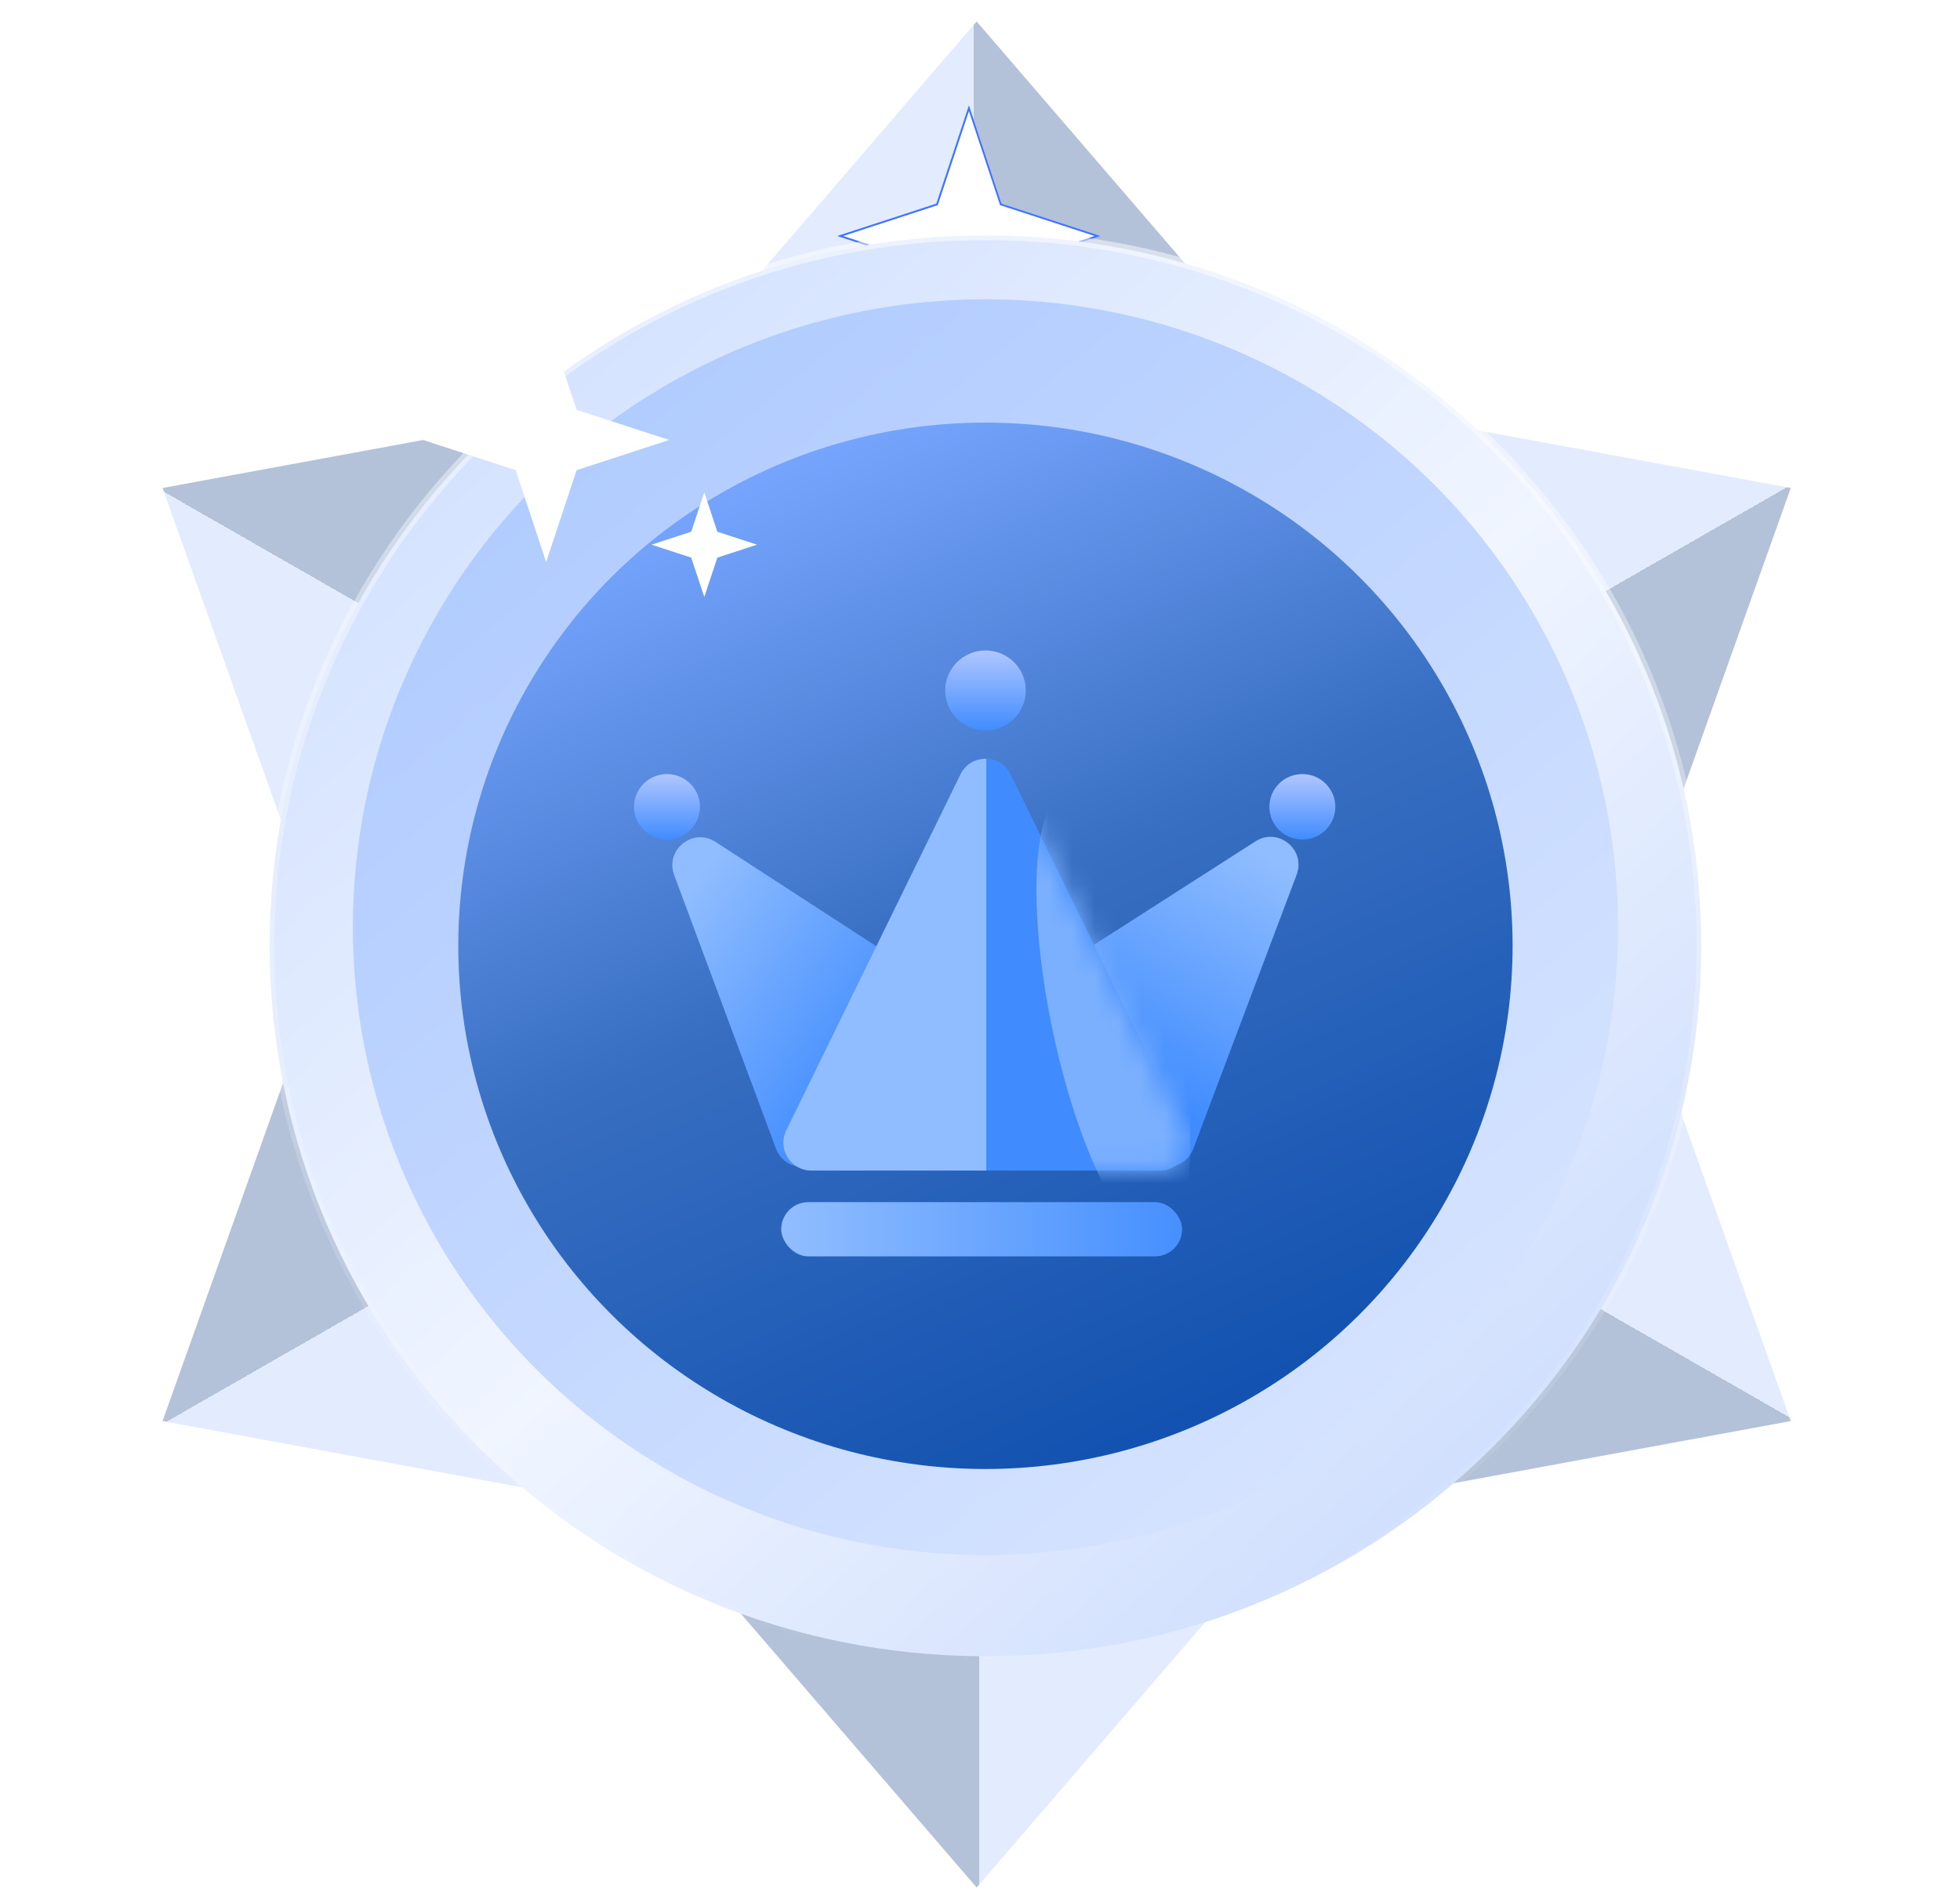 <svg fill="none" height="82" viewBox="0 0 85 82" width="85" xmlns="http://www.w3.org/2000/svg" xmlns:xlink="http://www.w3.org/1999/xlink"><filter id="a" color-interpolation-filters="sRGB" filterUnits="userSpaceOnUse" height="15.38" width="15.464" x="34.288" y="2.546"><feFlood flood-opacity="0" result="BackgroundImageFix"/><feBlend in="SourceGraphic" in2="BackgroundImageFix" mode="normal" result="shape"/><feGaussianBlur result="effect1_foregroundBlur_415_7612" stdDeviation="1.008"/></filter><filter id="b" color-interpolation-filters="sRGB" filterUnits="userSpaceOnUse" height="55.264" width="54.866" x="15.304" y="12.98"><feFlood flood-opacity="0" result="BackgroundImageFix"/><feBlend in="SourceGraphic" in2="BackgroundImageFix" mode="normal" result="shape"/><feColorMatrix in="SourceAlpha" result="hardAlpha" type="matrix" values="0 0 0 0 0 0 0 0 0 0 0 0 0 0 0 0 0 0 127 0"/><feOffset dy="-.807"/><feGaussianBlur stdDeviation=".807"/><feComposite in2="hardAlpha" k2="-1" k3="1" operator="arithmetic"/><feColorMatrix type="matrix" values="0 0 0 0 0 0 0 0 0 0.173 0 0 0 0 0.617 0 0 0 0.15 0"/><feBlend in2="shape" mode="normal" result="effect1_innerShadow_415_7612"/></filter><filter id="c" color-interpolation-filters="sRGB" filterUnits="userSpaceOnUse" height="46.994" width="45.722" x="19.875" y="17.519"><feFlood flood-opacity="0" result="BackgroundImageFix"/><feBlend in="SourceGraphic" in2="BackgroundImageFix" mode="normal" result="shape"/><feColorMatrix in="SourceAlpha" result="hardAlpha" type="matrix" values="0 0 0 0 0 0 0 0 0 0 0 0 0 0 0 0 0 0 127 0"/><feOffset dy=".807"/><feGaussianBlur stdDeviation="2.017"/><feComposite in2="hardAlpha" k2="-1" k3="1" operator="arithmetic"/><feColorMatrix type="matrix" values="0 0 0 0 0 0 0 0 0 0.193 0 0 0 0 0.487 0 0 0 1 0"/><feBlend in2="shape" mode="normal" result="effect1_innerShadow_415_7612"/><feColorMatrix in="SourceAlpha" result="hardAlpha" type="matrix" values="0 0 0 0 0 0 0 0 0 0 0 0 0 0 0 0 0 0 127 0"/><feOffset dy="-.807"/><feGaussianBlur stdDeviation="2.017"/><feComposite in2="hardAlpha" k2="-1" k3="1" operator="arithmetic"/><feColorMatrix type="matrix" values="0 0 0 0 0.438 0 0 0 0 0.629 0 0 0 0 1 0 0 0 1 0"/><feBlend in2="effect1_innerShadow_415_7612" mode="normal" result="effect2_innerShadow_415_7612"/></filter><filter id="d" color-interpolation-filters="sRGB" filterUnits="userSpaceOnUse" height="29.504" width="33.642" x="25.882" y="26.596"><feFlood flood-opacity="0" result="BackgroundImageFix"/><feColorMatrix in="SourceAlpha" result="hardAlpha" type="matrix" values="0 0 0 0 0 0 0 0 0 0 0 0 0 0 0 0 0 0 127 0"/><feOffset dy=".807"/><feGaussianBlur stdDeviation=".807"/><feComposite in2="hardAlpha" operator="out"/><feColorMatrix type="matrix" values="0 0 0 0 0.112 0 0 0 0 0.364 0 0 0 0 0.746 0 0 0 0.68 0"/><feBlend in2="BackgroundImageFix" mode="normal" result="effect1_dropShadow_415_7612"/><feBlend in="SourceGraphic" in2="effect1_dropShadow_415_7612" mode="normal" result="shape"/></filter><filter id="e" color-interpolation-filters="sRGB" filterUnits="userSpaceOnUse" height="24.345" width="11.509" x="42.53" y="31.097"><feFlood flood-opacity="0" result="BackgroundImageFix"/><feBlend in="SourceGraphic" in2="BackgroundImageFix" mode="normal" result="shape"/><feGaussianBlur result="effect1_foregroundBlur_415_7612" stdDeviation="1.21"/></filter><linearGradient id="f"><stop offset=".489" stop-color="#e3ebff"/><stop offset=".489" stop-color="#d1e5ee"/><stop offset=".489" stop-color="#b3c2d9"/></linearGradient><linearGradient id="g" gradientUnits="userSpaceOnUse" x1="37.279" x2="47.429" xlink:href="#f" y1="6.602" y2="6.602"/><linearGradient id="h" gradientUnits="userSpaceOnUse" x1="47.431" x2="37.281" xlink:href="#f" y1="76.187" y2="76.187"/><linearGradient id="i" gradientUnits="userSpaceOnUse" x1="75.25" x2="70.232" xlink:href="#f" y1="54.429" y2="63.186"/><linearGradient id="j" gradientUnits="userSpaceOnUse" x1="9.461" x2="14.479" xlink:href="#f" y1="28.362" y2="19.605"/><linearGradient id="k" gradientUnits="userSpaceOnUse" x1="70.174" x2="75.192" xlink:href="#f" y1="19.637" y2="28.394"/><linearGradient id="l" gradientUnits="userSpaceOnUse" x1="14.536" x2="9.518" xlink:href="#f" y1="63.154" y2="54.397"/><linearGradient id="m" gradientUnits="userSpaceOnUse" x1="22.709" x2="64.021" y1="17.959" y2="64.384"><stop offset="0" stop-color="#d5e3ff"/><stop offset=".521" stop-color="#f0f5ff"/><stop offset="1" stop-color="#d0dffe"/></linearGradient><linearGradient id="n" gradientUnits="userSpaceOnUse" x1="42.736" x2="42.736" y1="10.008" y2="72.028"><stop offset="0" stop-color="#fff" stop-opacity=".5"/><stop offset="1" stop-color="#fff" stop-opacity="0"/></linearGradient><linearGradient id="o" gradientUnits="userSpaceOnUse" x1="25.21" x2="59.953" y1="20.216" y2="62.449"><stop offset="0" stop-color="#b1ccff"/><stop offset="1" stop-color="#d5e3ff"/></linearGradient><linearGradient id="p" gradientUnits="userSpaceOnUse" x1="27.607" x2="46.201" y1="22.33" y2="63.811"><stop offset="0" stop-color="#78a6ff"/><stop offset=".484" stop-color="#376ec1"/><stop offset="1" stop-color="#1352b0"/></linearGradient><linearGradient id="q"><stop offset="0" stop-color="#90bdff"/><stop offset="1" stop-color="#408cff"/></linearGradient><linearGradient id="r" gradientUnits="userSpaceOnUse" x1="29.463" x2="38.694" xlink:href="#q" y1="38.285" y2="45.049"/><linearGradient id="s" gradientUnits="userSpaceOnUse" x1="55.05" x2="49.491" xlink:href="#q" y1="36.332" y2="46.414"/><linearGradient id="t" gradientUnits="userSpaceOnUse" x1="37.881" x2="47.736" y1="40.544" y2="40.544"><stop offset=".497" stop-color="#90bdff"/><stop offset=".497" stop-color="#408cff"/></linearGradient><linearGradient id="u" gradientUnits="userSpaceOnUse" x1="37.881" x2="47.736" y1="40.544" y2="40.544"><stop offset=".417" stop-color="#b1b0d8"/><stop offset=".497" stop-color="#ffcc1d"/></linearGradient><linearGradient id="v"><stop offset="0" stop-color="#b0c6ff"/><stop offset="1" stop-color="#408cff"/></linearGradient><linearGradient id="w" gradientUnits="userSpaceOnUse" x1="42.739" x2="42.739" xlink:href="#v" y1="27.402" y2="30.872"/><linearGradient id="x" gradientUnits="userSpaceOnUse" x1="28.925" x2="28.925" xlink:href="#v" y1="32.764" y2="35.603"/><linearGradient id="y" gradientUnits="userSpaceOnUse" x1="56.48" x2="56.48" xlink:href="#v" y1="32.764" y2="35.603"/><linearGradient id="z" gradientUnits="userSpaceOnUse" x1="34.075" x2="51.462" y1="52.503" y2="52.503"><stop offset="0" stop-color="#90bdff"/><stop offset="1" stop-color="#458fff"/></linearGradient><mask id="A" height="18" maskUnits="userSpaceOnUse" width="19" x="33" y="32"><path d="m41.652 32.777c.443-.904 1.731-.904 2.174 0l7.557 15.439c.394.804-.192 1.742-1.087 1.742h-15.113c-.895 0-1.48-.938-1.087-1.742z" fill="url(#u)"/></mask><path d="m42.354.93 12.209 14.182h-24.418z" fill="url(#g)"/><path d="m42.356 81.859-12.209-14.181h24.418z" fill="url(#h)"/><g filter="url(#a)"><path d="m42.02 4.562 1.414 4.269 4.301 1.404-4.301 1.404-1.414 4.269-1.414-4.269-4.301-1.404 4.301-1.404z" fill="#fff"/><path d="m42.02 4.691 1.376 4.153.006.019.019.006 4.183 1.366-4.183 1.366-.019.006-.006.019-1.376 4.153-1.376-4.153-.006-.019-.019-.006-4.183-1.366 4.183-1.366.019-.006.006-.019z" stroke="#3e74ff" stroke-width=".081"/></g><path d="m77.662 61.628-18.478 3.404 12.209-20.989z" fill="url(#i)"/><path d="m7.049 21.163 18.478-3.404-12.209 20.989z" fill="url(#j)"/><path d="m77.661 21.163-6.269 17.585-12.209-20.989z" fill="url(#k)"/><path d="m7.049 61.628 6.269-17.585 12.209 20.989z" fill="url(#l)"/><path d="m73.778 41.018c0 17.014-13.896 30.809-31.041 30.809-17.145 0-31.041-13.795-31.041-30.809 0-17.014 13.896-30.808 31.041-30.808 17.145 0 31.041 13.795 31.041 30.808z" fill="url(#m)" stroke="url(#n)" stroke-width=".403"/><g filter="url(#b)"><ellipse cx="42.737" cy="41.016" fill="url(#o)" rx="27.433" ry="27.229"/></g><g filter="url(#c)"><ellipse cx="42.736" cy="41.017" fill="url(#p)" rx="22.861" ry="22.69"/></g><g filter="url(#d)"><path d="m29.236 37.14c-.407-1.093.815-2.072 1.793-1.437l18.293 11.872c1.011.656.546 2.225-.659 2.225h-13.874c-.505 0-.958-.314-1.134-.788z" fill="url(#r)"/><path d="m56.232 37.126c.411-1.09-.804-2.074-1.785-1.446l-18.558 11.891c-1.018.652-.556 2.229.653 2.229h14.075c.504 0 .955-.312 1.132-.783z" fill="url(#s)"/><path d="m41.652 32.777c.443-.904 1.731-.904 2.174 0l7.557 15.439c.394.804-.192 1.742-1.087 1.742h-15.113c-.895 0-1.48-.938-1.087-1.742z" fill="url(#t)"/><g mask="url(#A)"><g filter="url(#e)"><ellipse cx="9.946" cy="2.699" fill="#7bb0ff" rx="9.946" ry="2.699" transform="matrix(.204 .979 -.98 .201 48.898 32.99)"/></g></g><ellipse cx="42.739" cy="29.137" fill="url(#w)" rx="1.748" ry="1.735"/><ellipse cx="28.925" cy="34.183" fill="url(#x)" rx="1.43" ry="1.42"/><ellipse cx="56.48" cy="34.183" fill="url(#y)" rx="1.43" ry="1.42"/><rect fill="url(#z)" height="2.353" rx="1.177" width="17.387" x="33.878" y="51.326"/></g><g fill="#fff"><path d="m30.543 21.352.566 1.707 1.72.562-1.72.562-.566 1.707-.566-1.707-1.72-.562 1.72-.562z"/><path d="m23.685 13.787 1.32 3.984 4.014 1.31-4.014 1.31-1.32 3.984-1.32-3.984-4.014-1.31 4.014-1.31z"/></g></svg>